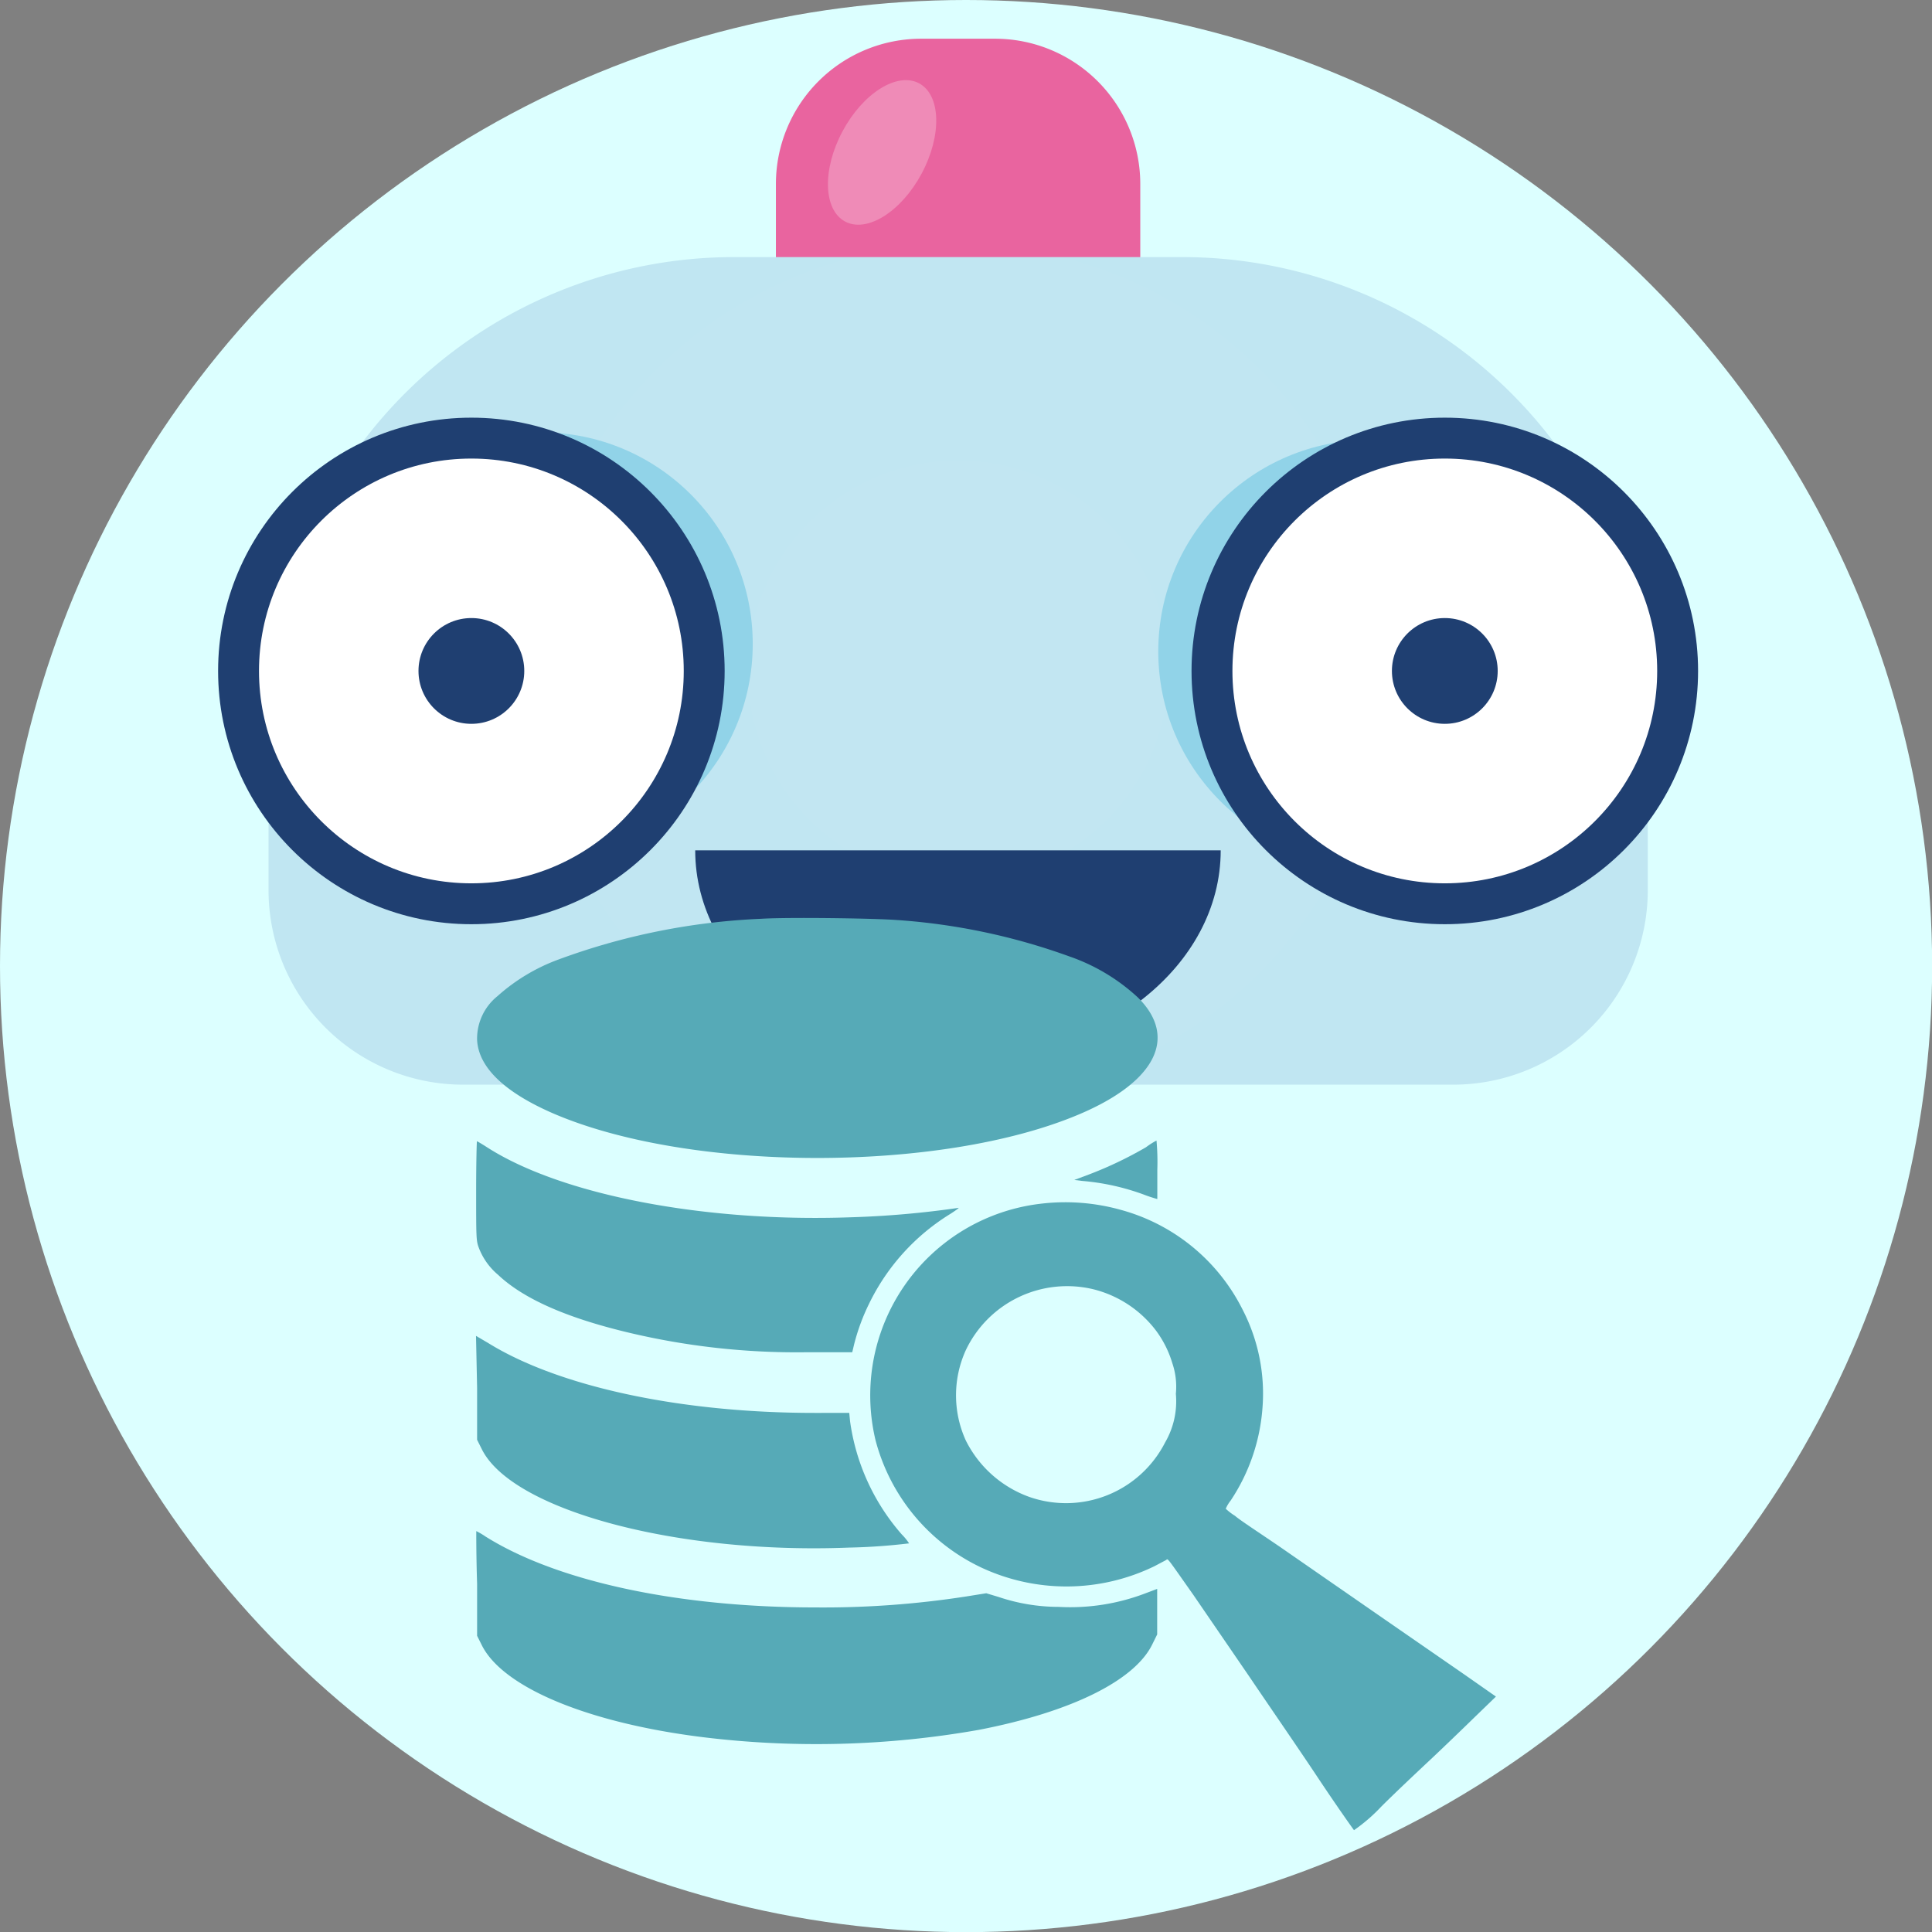 <svg id="Layer_1" data-name="Layer 1" xmlns="http://www.w3.org/2000/svg" xmlns:xlink="http://www.w3.org/1999/xlink" viewBox="0 0 141.73 141.73"><rect x="0" y="0" width="141.73" height="141.73" fill="#808080" stroke="none"/><defs><style>.cls-1{fill:#dcffff;}.cls-2{fill:#e9649f;}.cls-3{fill:url(#radial-gradient);}.cls-4{fill:#91d3e8;}.cls-5{fill:#fff;stroke:#1f3f71;stroke-miterlimit:10;stroke-width:3px;}.cls-6{fill:#1f3f71;}.cls-7{fill:#ef8bb7;}.cls-8{fill:#56aab7;}</style><radialGradient id="radial-gradient" cx="70.29" cy="49.22" r="41.72" gradientUnits="userSpaceOnUse"><stop offset="0.18" stop-color="#c2e6f2"/><stop offset="0.94" stop-color="#c0e6f2"/></radialGradient></defs><title>Draw Icon</title><circle class="cls-1" cx="70.87" cy="70.87" r="70.87"/><path class="cls-2" d="M67.58,2.84H73A10.66,10.66,0,0,1,83.65,13.49v11.8a0,0,0,0,1,0,0H56.92a0,0,0,0,1,0,0V13.49A10.66,10.66,0,0,1,67.58,2.84Z"/><path class="cls-3" d="M53.84,18.86H86.73A34.15,34.15,0,0,1,120.88,53V65.3a14.27,14.27,0,0,1-14.27,14.27H34A14.27,14.27,0,0,1,19.7,65.3V53A34.15,34.15,0,0,1,53.84,18.86Z"/><circle class="cls-4" cx="39.7" cy="47.24" r="15.52"/><circle class="cls-5" cx="34.58" cy="49.22" r="17.08"/><circle class="cls-4" cx="100.49" cy="47.79" r="15.52"/><circle class="cls-5" cx="105.99" cy="49.22" r="17.08"/><circle class="cls-6" cx="34.58" cy="49.22" r="3.88"/><circle class="cls-6" cx="105.99" cy="49.22" r="3.88"/><path class="cls-6" d="M89.55,62.38c0,8.47-8.63,15.33-19.26,15.33S51,70.85,51,62.38"/><path class="cls-4" d="M59.5,75.1A23.51,23.51,0,0,0,81,75.1c-1.62-3.42-5.91-4.54-10.85-4.54S61.11,71.68,59.5,75.1Z"/><ellipse class="cls-7" cx="64.7" cy="11.18" rx="5.75" ry="3.29" transform="translate(24.31 62.94) rotate(-61.83)"/><path class="cls-8" d="M55.86,67.4a48.88,48.88,0,0,0-14.92,3,13.85,13.85,0,0,0-4.45,2.68A4,4,0,0,0,35,76.3c.11,2,2,3.79,5.4,5.3,10,4.41,28.58,4.47,38.78.14,5.61-2.38,7.25-5.65,4.29-8.57a14.21,14.21,0,0,0-5-3,46.35,46.35,0,0,0-12.7-2.68C64,67.36,57.73,67.28,55.86,67.4Z"/><path class="cls-8" d="M34.93,87.33c0,3.42,0,3.69.19,4.19a4.84,4.84,0,0,0,1.42,2c1.83,1.73,4.92,3.11,9.37,4.19A53.16,53.16,0,0,0,59.12,99.2h3.4l.13-.55a15.25,15.25,0,0,1,1.1-3,15.85,15.85,0,0,1,6-6.62c.4-.26.66-.45.55-.42a69.42,69.42,0,0,1-7.92.69c-10.7.38-21.2-1.64-26.64-5.13-.39-.25-.73-.45-.75-.45S34.93,85.33,34.93,87.33Z"/><path class="cls-8" d="M84.07,84.16a28.32,28.32,0,0,1-4.19,2l-1.07.4.56.07a17.24,17.24,0,0,1,4.53,1,9.87,9.87,0,0,0,1,.33s0-1,0-2.15a17.24,17.24,0,0,0-.06-2.14A5.65,5.65,0,0,0,84.07,84.16Z"/><path class="cls-8" d="M76.3,88.31a14.15,14.15,0,0,0-12.07,17.35A14.36,14.36,0,0,0,72,115a14.76,14.76,0,0,0,12.7-.11l.85-.45c.14-.11,0-.27,2,2.57l4.11,6c1.35,2,3.62,5.29,5,7.37s2.63,3.84,2.67,3.88a12.64,12.64,0,0,0,2-1.73c1-1,2.67-2.57,3.63-3.47s2.42-2.31,3.26-3.13l1.52-1.47-2.36-1.65-6.58-4.55-6.87-4.76c-1.46-1-3-2-3.33-2.3a4.21,4.21,0,0,1-.68-.52,2.57,2.57,0,0,1,.36-.6,14.11,14.11,0,0,0,2.33-6.74,13.4,13.4,0,0,0-1.44-7.24,14.15,14.15,0,0,0-9-7.36A15.12,15.12,0,0,0,76.3,88.31Zm3.91,6.27a8.28,8.28,0,0,1,4.57,3A7.68,7.68,0,0,1,86,100a5.35,5.35,0,0,1,.26,2.25,6,6,0,0,1-.79,3.57,8.16,8.16,0,0,1-9.94,4,8.37,8.37,0,0,1-4.68-4.15,8,8,0,0,1,0-6.62A8.23,8.23,0,0,1,80.21,94.58Z"/><path class="cls-8" d="M35,101.8l0,3.82.36.72c2.26,4.46,14.31,7.69,26.92,7.19a44,44,0,0,0,4.41-.31,4.18,4.18,0,0,0-.54-.66,15.89,15.89,0,0,1-3.79-8.3l-.06-.61H59.75c-9.79,0-18.72-1.91-23.91-5.11L34.92,98Z"/><path class="cls-8" d="M35,116.17,35,120l.36.72c1.57,3.09,7.81,5.68,16.22,6.72a68.43,68.43,0,0,0,20.23-.54c6.77-1.31,11.42-3.61,12.72-6.27l.36-.73,0-1.67c0-.92,0-1.67,0-1.67l-.85.32a15.46,15.46,0,0,1-6.38,1,13.87,13.87,0,0,1-4.41-.73l-.9-.27-1.5.24a68.39,68.39,0,0,1-11,.8c-10.13,0-19-1.92-24.23-5.2a5.57,5.57,0,0,0-.68-.4S34.93,114.06,35,116.17Z"/></svg>
